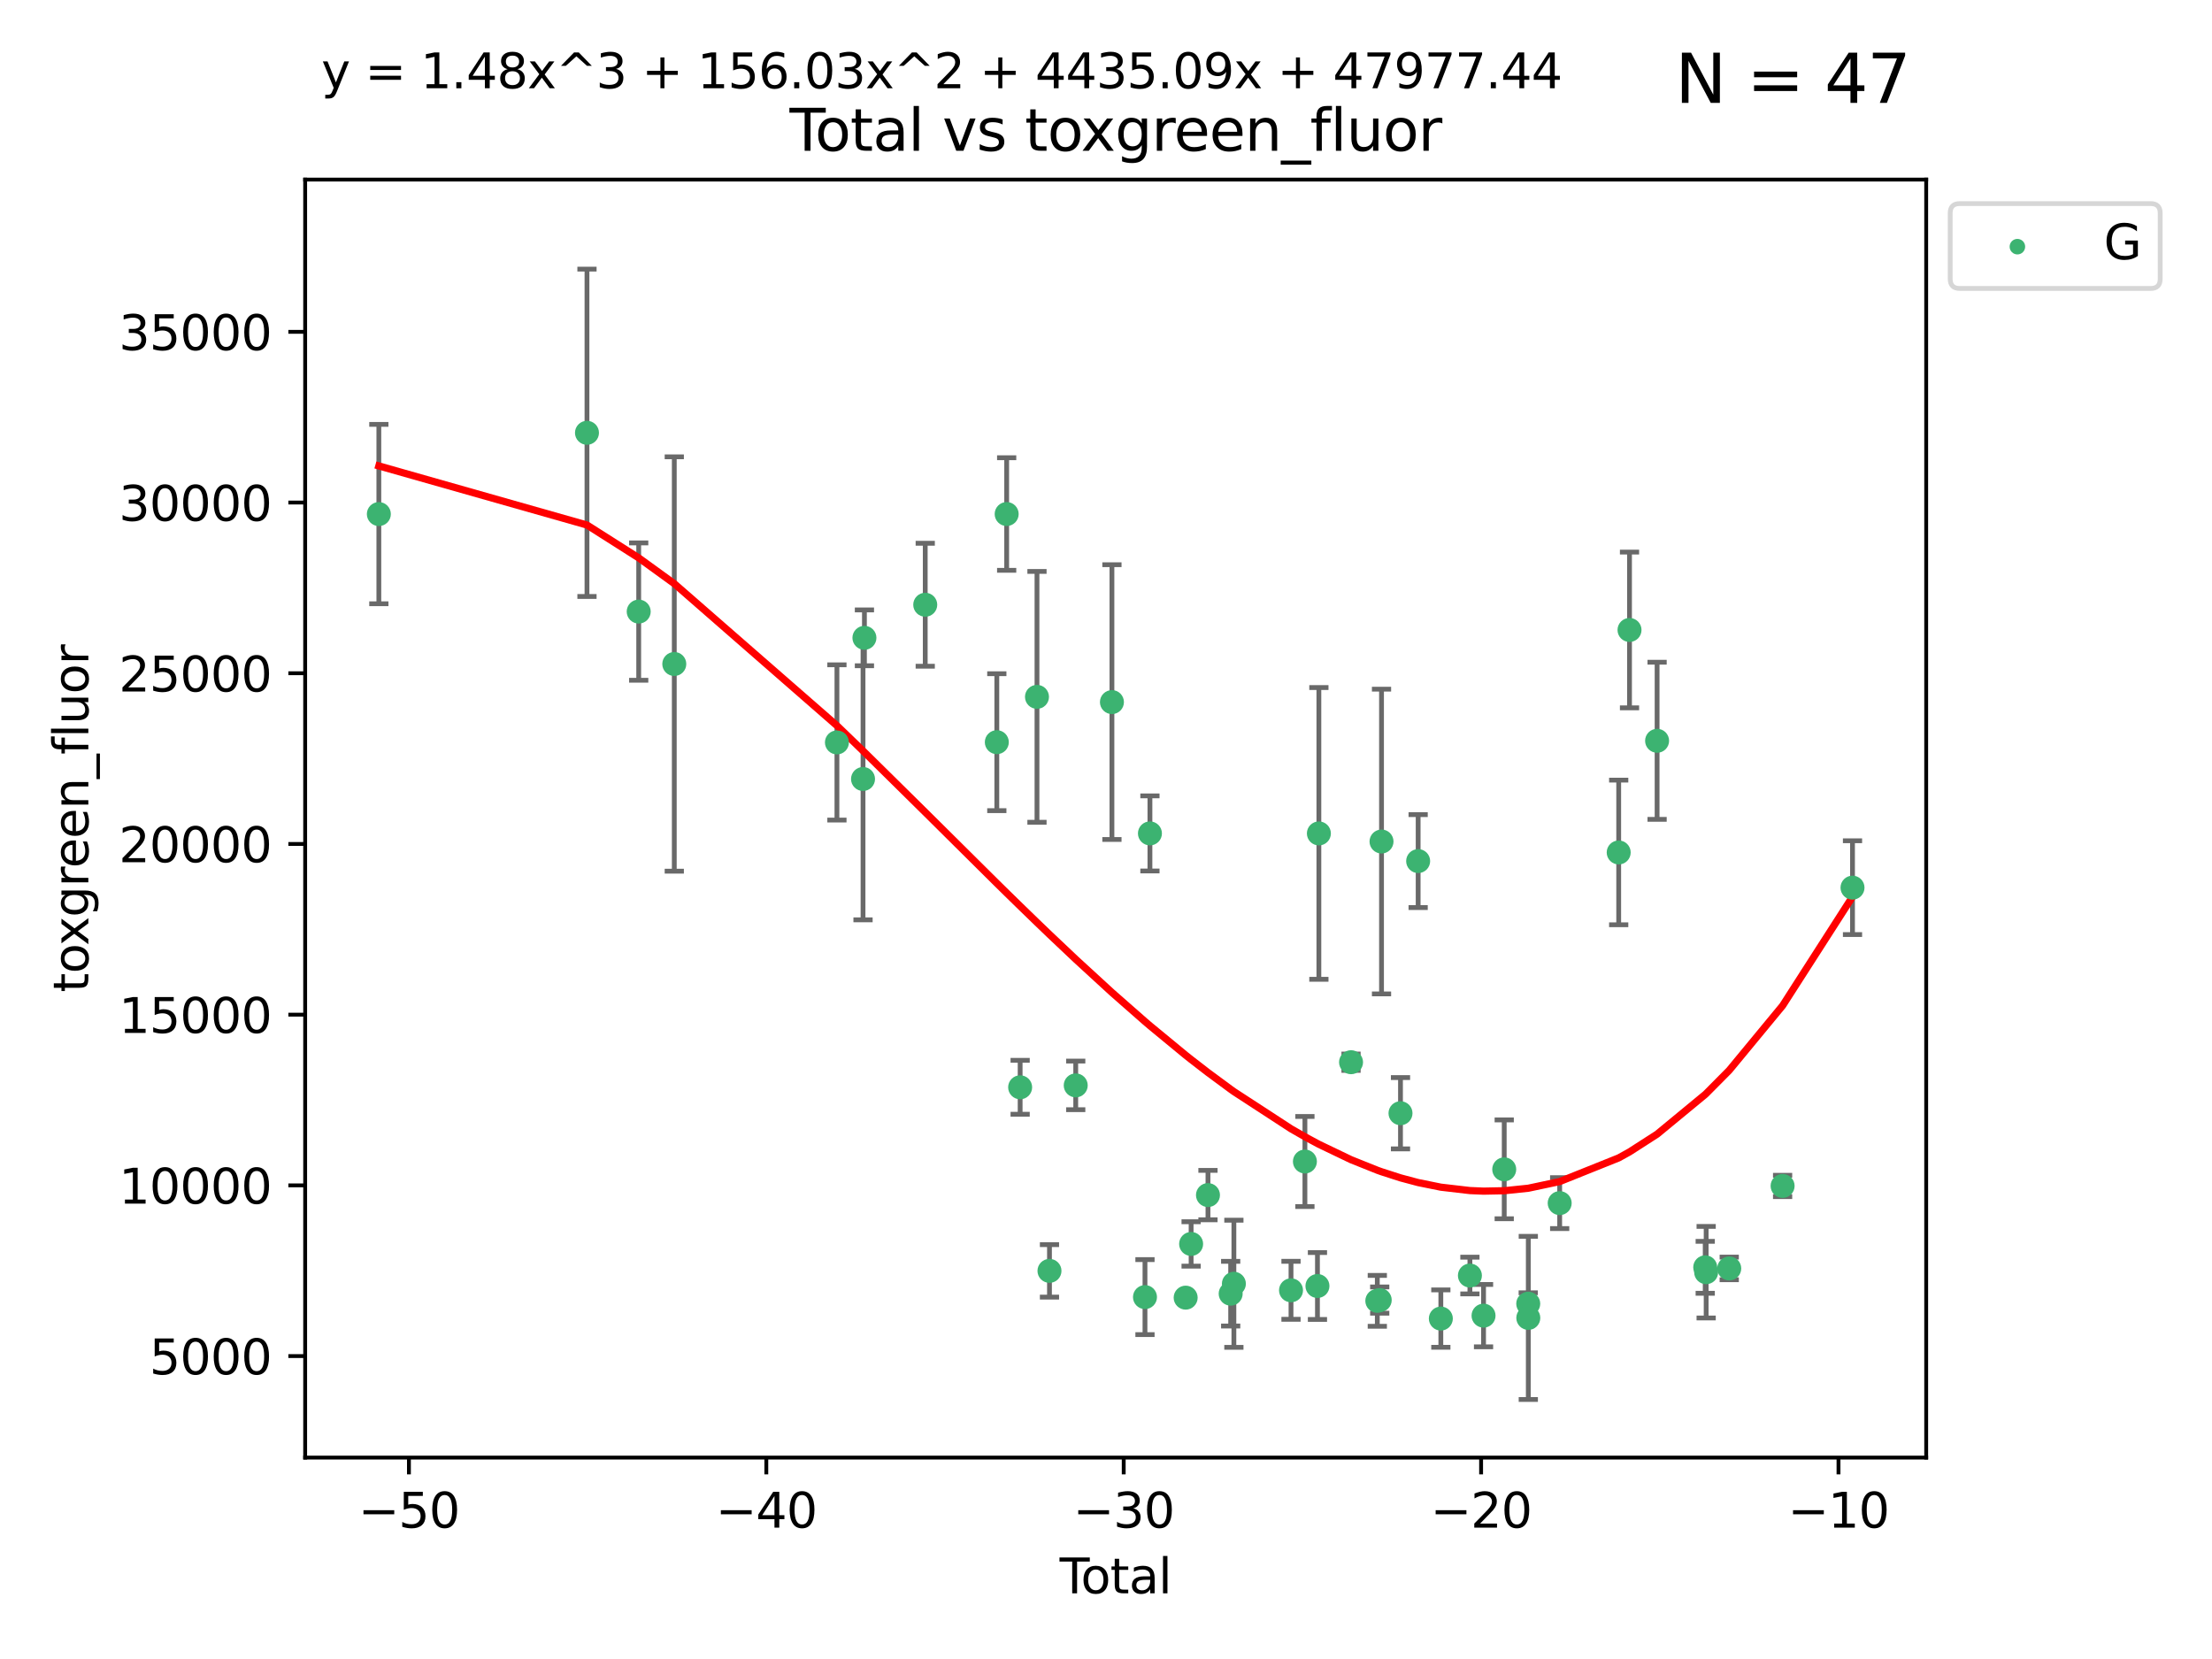 <?xml version="1.0" encoding="utf-8" standalone="no"?>
<!DOCTYPE svg PUBLIC "-//W3C//DTD SVG 1.1//EN"
  "http://www.w3.org/Graphics/SVG/1.1/DTD/svg11.dtd">
<svg xmlns:xlink="http://www.w3.org/1999/xlink" width="460.8pt" height="345.6pt" viewBox="0 0 460.8 345.6" xmlns="http://www.w3.org/2000/svg" version="1.1">
 <defs>
  <style type="text/css">*{stroke-linejoin: round; stroke-linecap: butt}</style>
 </defs>
 <g id="figure_1">
  <g id="patch_1">
   <path d="M 0 345.6 
L 460.8 345.6 
L 460.8 0 
L 0 0 
z
" style="fill: #ffffff"/>
  </g>
  <g id="axes_1">
   <g id="patch_2">
    <path d="M 63.571 303.64 
L 401.26 303.64 
L 401.26 37.411 
L 63.571 37.411 
z
" style="fill: #ffffff"/>
   </g>
   <g id="PathCollection_1">
    <defs>
     <path id="mfbf12027a9" d="M 0 1.118 
C 0.297 1.118 0.581 1 0.791 0.791 
C 1 0.581 1.118 0.297 1.118 0 
C 1.118 -0.297 1 -0.581 0.791 -0.791 
C 0.581 -1 0.297 -1.118 0 -1.118 
C -0.297 -1.118 -0.581 -1 -0.791 -0.791 
C -1 -0.581 -1.118 -0.297 -1.118 0 
C -1.118 0.297 -1 0.581 -0.791 0.791 
C -0.581 1 -0.297 1.118 0 1.118 
z
" style="stroke: #3cb371"/>
    </defs>
    <g clip-path="url(#p6085c390ed)">
     <use xlink:href="#mfbf12027a9" x="78.921" y="107.09" style="fill: #3cb371; stroke: #3cb371"/>
     <use xlink:href="#mfbf12027a9" x="122.278" y="90.16" style="fill: #3cb371; stroke: #3cb371"/>
     <use xlink:href="#mfbf12027a9" x="133.054" y="127.403" style="fill: #3cb371; stroke: #3cb371"/>
     <use xlink:href="#mfbf12027a9" x="140.466" y="138.322" style="fill: #3cb371; stroke: #3cb371"/>
     <use xlink:href="#mfbf12027a9" x="174.347" y="154.661" style="fill: #3cb371; stroke: #3cb371"/>
     <use xlink:href="#mfbf12027a9" x="179.784" y="162.278" style="fill: #3cb371; stroke: #3cb371"/>
     <use xlink:href="#mfbf12027a9" x="180.076" y="132.87" style="fill: #3cb371; stroke: #3cb371"/>
     <use xlink:href="#mfbf12027a9" x="192.744" y="125.979" style="fill: #3cb371; stroke: #3cb371"/>
     <use xlink:href="#mfbf12027a9" x="207.655" y="154.609" style="fill: #3cb371; stroke: #3cb371"/>
     <use xlink:href="#mfbf12027a9" x="209.708" y="107.082" style="fill: #3cb371; stroke: #3cb371"/>
     <use xlink:href="#mfbf12027a9" x="212.514" y="226.503" style="fill: #3cb371; stroke: #3cb371"/>
     <use xlink:href="#mfbf12027a9" x="216.022" y="145.169" style="fill: #3cb371; stroke: #3cb371"/>
     <use xlink:href="#mfbf12027a9" x="218.625" y="264.746" style="fill: #3cb371; stroke: #3cb371"/>
     <use xlink:href="#mfbf12027a9" x="224.094" y="226.106" style="fill: #3cb371; stroke: #3cb371"/>
     <use xlink:href="#mfbf12027a9" x="231.636" y="146.259" style="fill: #3cb371; stroke: #3cb371"/>
     <use xlink:href="#mfbf12027a9" x="238.521" y="270.208" style="fill: #3cb371; stroke: #3cb371"/>
     <use xlink:href="#mfbf12027a9" x="239.552" y="173.614" style="fill: #3cb371; stroke: #3cb371"/>
     <use xlink:href="#mfbf12027a9" x="246.995" y="270.323" style="fill: #3cb371; stroke: #3cb371"/>
     <use xlink:href="#mfbf12027a9" x="248.132" y="259.136" style="fill: #3cb371; stroke: #3cb371"/>
     <use xlink:href="#mfbf12027a9" x="251.643" y="248.956" style="fill: #3cb371; stroke: #3cb371"/>
     <use xlink:href="#mfbf12027a9" x="256.372" y="269.497" style="fill: #3cb371; stroke: #3cb371"/>
     <use xlink:href="#mfbf12027a9" x="257.041" y="267.432" style="fill: #3cb371; stroke: #3cb371"/>
     <use xlink:href="#mfbf12027a9" x="268.941" y="268.794" style="fill: #3cb371; stroke: #3cb371"/>
     <use xlink:href="#mfbf12027a9" x="271.837" y="241.964" style="fill: #3cb371; stroke: #3cb371"/>
     <use xlink:href="#mfbf12027a9" x="274.449" y="267.896" style="fill: #3cb371; stroke: #3cb371"/>
     <use xlink:href="#mfbf12027a9" x="274.747" y="173.618" style="fill: #3cb371; stroke: #3cb371"/>
     <use xlink:href="#mfbf12027a9" x="281.447" y="221.278" style="fill: #3cb371; stroke: #3cb371"/>
     <use xlink:href="#mfbf12027a9" x="286.92" y="270.989" style="fill: #3cb371; stroke: #3cb371"/>
     <use xlink:href="#mfbf12027a9" x="287.421" y="270.827" style="fill: #3cb371; stroke: #3cb371"/>
     <use xlink:href="#mfbf12027a9" x="287.795" y="175.303" style="fill: #3cb371; stroke: #3cb371"/>
     <use xlink:href="#mfbf12027a9" x="291.75" y="231.905" style="fill: #3cb371; stroke: #3cb371"/>
     <use xlink:href="#mfbf12027a9" x="295.426" y="179.381" style="fill: #3cb371; stroke: #3cb371"/>
     <use xlink:href="#mfbf12027a9" x="300.153" y="274.682" style="fill: #3cb371; stroke: #3cb371"/>
     <use xlink:href="#mfbf12027a9" x="306.209" y="265.719" style="fill: #3cb371; stroke: #3cb371"/>
     <use xlink:href="#mfbf12027a9" x="309.049" y="274.073" style="fill: #3cb371; stroke: #3cb371"/>
     <use xlink:href="#mfbf12027a9" x="313.358" y="243.595" style="fill: #3cb371; stroke: #3cb371"/>
     <use xlink:href="#mfbf12027a9" x="318.359" y="271.583" style="fill: #3cb371; stroke: #3cb371"/>
     <use xlink:href="#mfbf12027a9" x="318.374" y="274.544" style="fill: #3cb371; stroke: #3cb371"/>
     <use xlink:href="#mfbf12027a9" x="324.91" y="250.632" style="fill: #3cb371; stroke: #3cb371"/>
     <use xlink:href="#mfbf12027a9" x="337.204" y="177.583" style="fill: #3cb371; stroke: #3cb371"/>
     <use xlink:href="#mfbf12027a9" x="339.458" y="131.234" style="fill: #3cb371; stroke: #3cb371"/>
     <use xlink:href="#mfbf12027a9" x="345.204" y="154.32" style="fill: #3cb371; stroke: #3cb371"/>
     <use xlink:href="#mfbf12027a9" x="355.23" y="264.003" style="fill: #3cb371; stroke: #3cb371"/>
     <use xlink:href="#mfbf12027a9" x="355.424" y="265.024" style="fill: #3cb371; stroke: #3cb371"/>
     <use xlink:href="#mfbf12027a9" x="360.232" y="264.238" style="fill: #3cb371; stroke: #3cb371"/>
     <use xlink:href="#mfbf12027a9" x="371.349" y="247.053" style="fill: #3cb371; stroke: #3cb371"/>
     <use xlink:href="#mfbf12027a9" x="385.911" y="184.914" style="fill: #3cb371; stroke: #3cb371"/>
    </g>
   </g>
   <g id="matplotlib.axis_1">
    <g id="xtick_1">
     <g id="line2d_1">
      <defs>
       <path id="m41d827dcc5" d="M 0 0 
L 0 3.5 
" style="stroke: #000000; stroke-width: 0.8"/>
      </defs>
      <g>
       <use xlink:href="#m41d827dcc5" x="85.187" y="303.64" style="stroke: #000000; stroke-width: 0.8"/>
      </g>
     </g>
     <g id="text_1">
      <!-- −50 -->
      <g transform="translate(74.634 318.238)scale(0.1 -0.1)">
       <defs>
        <path id="DejaVuSans-2212" d="M 678 2272 
L 4684 2272 
L 4684 1741 
L 678 1741 
L 678 2272 
z
" transform="scale(0.016)"/>
        <path id="DejaVuSans-35" d="M 691 4666 
L 3169 4666 
L 3169 4134 
L 1269 4134 
L 1269 2991 
Q 1406 3038 1543 3061 
Q 1681 3084 1819 3084 
Q 2600 3084 3056 2656 
Q 3513 2228 3513 1497 
Q 3513 744 3044 326 
Q 2575 -91 1722 -91 
Q 1428 -91 1123 -41 
Q 819 9 494 109 
L 494 744 
Q 775 591 1075 516 
Q 1375 441 1709 441 
Q 2250 441 2565 725 
Q 2881 1009 2881 1497 
Q 2881 1984 2565 2268 
Q 2250 2553 1709 2553 
Q 1456 2553 1204 2497 
Q 953 2441 691 2322 
L 691 4666 
z
" transform="scale(0.016)"/>
        <path id="DejaVuSans-30" d="M 2034 4250 
Q 1547 4250 1301 3770 
Q 1056 3291 1056 2328 
Q 1056 1369 1301 889 
Q 1547 409 2034 409 
Q 2525 409 2770 889 
Q 3016 1369 3016 2328 
Q 3016 3291 2770 3770 
Q 2525 4250 2034 4250 
z
M 2034 4750 
Q 2819 4750 3233 4129 
Q 3647 3509 3647 2328 
Q 3647 1150 3233 529 
Q 2819 -91 2034 -91 
Q 1250 -91 836 529 
Q 422 1150 422 2328 
Q 422 3509 836 4129 
Q 1250 4750 2034 4750 
z
" transform="scale(0.016)"/>
       </defs>
       <use xlink:href="#DejaVuSans-2212"/>
       <use xlink:href="#DejaVuSans-35" x="83.789"/>
       <use xlink:href="#DejaVuSans-30" x="147.412"/>
      </g>
     </g>
    </g>
    <g id="xtick_2">
     <g id="line2d_2">
      <g>
       <use xlink:href="#m41d827dcc5" x="159.638" y="303.64" style="stroke: #000000; stroke-width: 0.8"/>
      </g>
     </g>
     <g id="text_2">
      <!-- −40 -->
      <g transform="translate(149.086 318.238)scale(0.1 -0.1)">
       <defs>
        <path id="DejaVuSans-34" d="M 2419 4116 
L 825 1625 
L 2419 1625 
L 2419 4116 
z
M 2253 4666 
L 3047 4666 
L 3047 1625 
L 3713 1625 
L 3713 1100 
L 3047 1100 
L 3047 0 
L 2419 0 
L 2419 1100 
L 313 1100 
L 313 1709 
L 2253 4666 
z
" transform="scale(0.016)"/>
       </defs>
       <use xlink:href="#DejaVuSans-2212"/>
       <use xlink:href="#DejaVuSans-34" x="83.789"/>
       <use xlink:href="#DejaVuSans-30" x="147.412"/>
      </g>
     </g>
    </g>
    <g id="xtick_3">
     <g id="line2d_3">
      <g>
       <use xlink:href="#m41d827dcc5" x="234.089" y="303.64" style="stroke: #000000; stroke-width: 0.8"/>
      </g>
     </g>
     <g id="text_3">
      <!-- −30 -->
      <g transform="translate(223.537 318.238)scale(0.1 -0.1)">
       <defs>
        <path id="DejaVuSans-33" d="M 2597 2516 
Q 3050 2419 3304 2112 
Q 3559 1806 3559 1356 
Q 3559 666 3084 287 
Q 2609 -91 1734 -91 
Q 1441 -91 1130 -33 
Q 819 25 488 141 
L 488 750 
Q 750 597 1062 519 
Q 1375 441 1716 441 
Q 2309 441 2620 675 
Q 2931 909 2931 1356 
Q 2931 1769 2642 2001 
Q 2353 2234 1838 2234 
L 1294 2234 
L 1294 2753 
L 1863 2753 
Q 2328 2753 2575 2939 
Q 2822 3125 2822 3475 
Q 2822 3834 2567 4026 
Q 2313 4219 1838 4219 
Q 1578 4219 1281 4162 
Q 984 4106 628 3988 
L 628 4550 
Q 988 4650 1302 4700 
Q 1616 4750 1894 4750 
Q 2613 4750 3031 4423 
Q 3450 4097 3450 3541 
Q 3450 3153 3228 2886 
Q 3006 2619 2597 2516 
z
" transform="scale(0.016)"/>
       </defs>
       <use xlink:href="#DejaVuSans-2212"/>
       <use xlink:href="#DejaVuSans-33" x="83.789"/>
       <use xlink:href="#DejaVuSans-30" x="147.412"/>
      </g>
     </g>
    </g>
    <g id="xtick_4">
     <g id="line2d_4">
      <g>
       <use xlink:href="#m41d827dcc5" x="308.541" y="303.64" style="stroke: #000000; stroke-width: 0.8"/>
      </g>
     </g>
     <g id="text_4">
      <!-- −20 -->
      <g transform="translate(297.988 318.238)scale(0.1 -0.1)">
       <defs>
        <path id="DejaVuSans-32" d="M 1228 531 
L 3431 531 
L 3431 0 
L 469 0 
L 469 531 
Q 828 903 1448 1529 
Q 2069 2156 2228 2338 
Q 2531 2678 2651 2914 
Q 2772 3150 2772 3378 
Q 2772 3750 2511 3984 
Q 2250 4219 1831 4219 
Q 1534 4219 1204 4116 
Q 875 4013 500 3803 
L 500 4441 
Q 881 4594 1212 4672 
Q 1544 4750 1819 4750 
Q 2544 4750 2975 4387 
Q 3406 4025 3406 3419 
Q 3406 3131 3298 2873 
Q 3191 2616 2906 2266 
Q 2828 2175 2409 1742 
Q 1991 1309 1228 531 
z
" transform="scale(0.016)"/>
       </defs>
       <use xlink:href="#DejaVuSans-2212"/>
       <use xlink:href="#DejaVuSans-32" x="83.789"/>
       <use xlink:href="#DejaVuSans-30" x="147.412"/>
      </g>
     </g>
    </g>
    <g id="xtick_5">
     <g id="line2d_5">
      <g>
       <use xlink:href="#m41d827dcc5" x="382.992" y="303.64" style="stroke: #000000; stroke-width: 0.8"/>
      </g>
     </g>
     <g id="text_5">
      <!-- −10 -->
      <g transform="translate(372.44 318.238)scale(0.1 -0.1)">
       <defs>
        <path id="DejaVuSans-31" d="M 794 531 
L 1825 531 
L 1825 4091 
L 703 3866 
L 703 4441 
L 1819 4666 
L 2450 4666 
L 2450 531 
L 3481 531 
L 3481 0 
L 794 0 
L 794 531 
z
" transform="scale(0.016)"/>
       </defs>
       <use xlink:href="#DejaVuSans-2212"/>
       <use xlink:href="#DejaVuSans-31" x="83.789"/>
       <use xlink:href="#DejaVuSans-30" x="147.412"/>
      </g>
     </g>
    </g>
    <g id="text_6">
     <!-- Total -->
     <g transform="translate(220.739 331.917)scale(0.1 -0.1)">
      <defs>
       <path id="DejaVuSans-54" d="M -19 4666 
L 3928 4666 
L 3928 4134 
L 2272 4134 
L 2272 0 
L 1638 0 
L 1638 4134 
L -19 4134 
L -19 4666 
z
" transform="scale(0.016)"/>
       <path id="DejaVuSans-6f" d="M 1959 3097 
Q 1497 3097 1228 2736 
Q 959 2375 959 1747 
Q 959 1119 1226 758 
Q 1494 397 1959 397 
Q 2419 397 2687 759 
Q 2956 1122 2956 1747 
Q 2956 2369 2687 2733 
Q 2419 3097 1959 3097 
z
M 1959 3584 
Q 2709 3584 3137 3096 
Q 3566 2609 3566 1747 
Q 3566 888 3137 398 
Q 2709 -91 1959 -91 
Q 1206 -91 779 398 
Q 353 888 353 1747 
Q 353 2609 779 3096 
Q 1206 3584 1959 3584 
z
" transform="scale(0.016)"/>
       <path id="DejaVuSans-74" d="M 1172 4494 
L 1172 3500 
L 2356 3500 
L 2356 3053 
L 1172 3053 
L 1172 1153 
Q 1172 725 1289 603 
Q 1406 481 1766 481 
L 2356 481 
L 2356 0 
L 1766 0 
Q 1100 0 847 248 
Q 594 497 594 1153 
L 594 3053 
L 172 3053 
L 172 3500 
L 594 3500 
L 594 4494 
L 1172 4494 
z
" transform="scale(0.016)"/>
       <path id="DejaVuSans-61" d="M 2194 1759 
Q 1497 1759 1228 1600 
Q 959 1441 959 1056 
Q 959 750 1161 570 
Q 1363 391 1709 391 
Q 2188 391 2477 730 
Q 2766 1069 2766 1631 
L 2766 1759 
L 2194 1759 
z
M 3341 1997 
L 3341 0 
L 2766 0 
L 2766 531 
Q 2569 213 2275 61 
Q 1981 -91 1556 -91 
Q 1019 -91 701 211 
Q 384 513 384 1019 
Q 384 1609 779 1909 
Q 1175 2209 1959 2209 
L 2766 2209 
L 2766 2266 
Q 2766 2663 2505 2880 
Q 2244 3097 1772 3097 
Q 1472 3097 1187 3025 
Q 903 2953 641 2809 
L 641 3341 
Q 956 3463 1253 3523 
Q 1550 3584 1831 3584 
Q 2591 3584 2966 3190 
Q 3341 2797 3341 1997 
z
" transform="scale(0.016)"/>
       <path id="DejaVuSans-6c" d="M 603 4863 
L 1178 4863 
L 1178 0 
L 603 0 
L 603 4863 
z
" transform="scale(0.016)"/>
      </defs>
      <use xlink:href="#DejaVuSans-54"/>
      <use xlink:href="#DejaVuSans-6f" x="44.084"/>
      <use xlink:href="#DejaVuSans-74" x="105.266"/>
      <use xlink:href="#DejaVuSans-61" x="144.475"/>
      <use xlink:href="#DejaVuSans-6c" x="205.754"/>
     </g>
    </g>
   </g>
   <g id="matplotlib.axis_2">
    <g id="ytick_1">
     <g id="line2d_6">
      <defs>
       <path id="mb5dd526f3c" d="M 0 0 
L -3.5 0 
" style="stroke: #000000; stroke-width: 0.8"/>
      </defs>
      <g>
       <use xlink:href="#mb5dd526f3c" x="63.571" y="282.496" style="stroke: #000000; stroke-width: 0.8"/>
      </g>
     </g>
     <g id="text_7">
      <!-- 5000 -->
      <g transform="translate(31.121 286.295)scale(0.1 -0.1)">
       <use xlink:href="#DejaVuSans-35"/>
       <use xlink:href="#DejaVuSans-30" x="63.623"/>
       <use xlink:href="#DejaVuSans-30" x="127.246"/>
       <use xlink:href="#DejaVuSans-30" x="190.869"/>
      </g>
     </g>
    </g>
    <g id="ytick_2">
     <g id="line2d_7">
      <g>
       <use xlink:href="#mb5dd526f3c" x="63.571" y="246.934" style="stroke: #000000; stroke-width: 0.8"/>
      </g>
     </g>
     <g id="text_8">
      <!-- 10000 -->
      <g transform="translate(24.759 250.734)scale(0.1 -0.1)">
       <use xlink:href="#DejaVuSans-31"/>
       <use xlink:href="#DejaVuSans-30" x="63.623"/>
       <use xlink:href="#DejaVuSans-30" x="127.246"/>
       <use xlink:href="#DejaVuSans-30" x="190.869"/>
       <use xlink:href="#DejaVuSans-30" x="254.492"/>
      </g>
     </g>
    </g>
    <g id="ytick_3">
     <g id="line2d_8">
      <g>
       <use xlink:href="#mb5dd526f3c" x="63.571" y="211.373" style="stroke: #000000; stroke-width: 0.8"/>
      </g>
     </g>
     <g id="text_9">
      <!-- 15000 -->
      <g transform="translate(24.759 215.172)scale(0.1 -0.1)">
       <use xlink:href="#DejaVuSans-31"/>
       <use xlink:href="#DejaVuSans-35" x="63.623"/>
       <use xlink:href="#DejaVuSans-30" x="127.246"/>
       <use xlink:href="#DejaVuSans-30" x="190.869"/>
       <use xlink:href="#DejaVuSans-30" x="254.492"/>
      </g>
     </g>
    </g>
    <g id="ytick_4">
     <g id="line2d_9">
      <g>
       <use xlink:href="#mb5dd526f3c" x="63.571" y="175.812" style="stroke: #000000; stroke-width: 0.8"/>
      </g>
     </g>
     <g id="text_10">
      <!-- 20000 -->
      <g transform="translate(24.759 179.611)scale(0.1 -0.1)">
       <use xlink:href="#DejaVuSans-32"/>
       <use xlink:href="#DejaVuSans-30" x="63.623"/>
       <use xlink:href="#DejaVuSans-30" x="127.246"/>
       <use xlink:href="#DejaVuSans-30" x="190.869"/>
       <use xlink:href="#DejaVuSans-30" x="254.492"/>
      </g>
     </g>
    </g>
    <g id="ytick_5">
     <g id="line2d_10">
      <g>
       <use xlink:href="#mb5dd526f3c" x="63.571" y="140.251" style="stroke: #000000; stroke-width: 0.8"/>
      </g>
     </g>
     <g id="text_11">
      <!-- 25000 -->
      <g transform="translate(24.759 144.05)scale(0.1 -0.1)">
       <use xlink:href="#DejaVuSans-32"/>
       <use xlink:href="#DejaVuSans-35" x="63.623"/>
       <use xlink:href="#DejaVuSans-30" x="127.246"/>
       <use xlink:href="#DejaVuSans-30" x="190.869"/>
       <use xlink:href="#DejaVuSans-30" x="254.492"/>
      </g>
     </g>
    </g>
    <g id="ytick_6">
     <g id="line2d_11">
      <g>
       <use xlink:href="#mb5dd526f3c" x="63.571" y="104.69" style="stroke: #000000; stroke-width: 0.8"/>
      </g>
     </g>
     <g id="text_12">
      <!-- 30000 -->
      <g transform="translate(24.759 108.489)scale(0.1 -0.1)">
       <use xlink:href="#DejaVuSans-33"/>
       <use xlink:href="#DejaVuSans-30" x="63.623"/>
       <use xlink:href="#DejaVuSans-30" x="127.246"/>
       <use xlink:href="#DejaVuSans-30" x="190.869"/>
       <use xlink:href="#DejaVuSans-30" x="254.492"/>
      </g>
     </g>
    </g>
    <g id="ytick_7">
     <g id="line2d_12">
      <g>
       <use xlink:href="#mb5dd526f3c" x="63.571" y="69.128" style="stroke: #000000; stroke-width: 0.8"/>
      </g>
     </g>
     <g id="text_13">
      <!-- 35000 -->
      <g transform="translate(24.759 72.928)scale(0.1 -0.1)">
       <use xlink:href="#DejaVuSans-33"/>
       <use xlink:href="#DejaVuSans-35" x="63.623"/>
       <use xlink:href="#DejaVuSans-30" x="127.246"/>
       <use xlink:href="#DejaVuSans-30" x="190.869"/>
       <use xlink:href="#DejaVuSans-30" x="254.492"/>
      </g>
     </g>
    </g>
    <g id="text_14">
     <!-- toxgreen_fluor -->
     <g transform="translate(18.401 206.72)rotate(-90)scale(0.1 -0.1)">
      <defs>
       <path id="DejaVuSans-78" d="M 3513 3500 
L 2247 1797 
L 3578 0 
L 2900 0 
L 1881 1375 
L 863 0 
L 184 0 
L 1544 1831 
L 300 3500 
L 978 3500 
L 1906 2253 
L 2834 3500 
L 3513 3500 
z
" transform="scale(0.016)"/>
       <path id="DejaVuSans-67" d="M 2906 1791 
Q 2906 2416 2648 2759 
Q 2391 3103 1925 3103 
Q 1463 3103 1205 2759 
Q 947 2416 947 1791 
Q 947 1169 1205 825 
Q 1463 481 1925 481 
Q 2391 481 2648 825 
Q 2906 1169 2906 1791 
z
M 3481 434 
Q 3481 -459 3084 -895 
Q 2688 -1331 1869 -1331 
Q 1566 -1331 1297 -1286 
Q 1028 -1241 775 -1147 
L 775 -588 
Q 1028 -725 1275 -790 
Q 1522 -856 1778 -856 
Q 2344 -856 2625 -561 
Q 2906 -266 2906 331 
L 2906 616 
Q 2728 306 2450 153 
Q 2172 0 1784 0 
Q 1141 0 747 490 
Q 353 981 353 1791 
Q 353 2603 747 3093 
Q 1141 3584 1784 3584 
Q 2172 3584 2450 3431 
Q 2728 3278 2906 2969 
L 2906 3500 
L 3481 3500 
L 3481 434 
z
" transform="scale(0.016)"/>
       <path id="DejaVuSans-72" d="M 2631 2963 
Q 2534 3019 2420 3045 
Q 2306 3072 2169 3072 
Q 1681 3072 1420 2755 
Q 1159 2438 1159 1844 
L 1159 0 
L 581 0 
L 581 3500 
L 1159 3500 
L 1159 2956 
Q 1341 3275 1631 3429 
Q 1922 3584 2338 3584 
Q 2397 3584 2469 3576 
Q 2541 3569 2628 3553 
L 2631 2963 
z
" transform="scale(0.016)"/>
       <path id="DejaVuSans-65" d="M 3597 1894 
L 3597 1613 
L 953 1613 
Q 991 1019 1311 708 
Q 1631 397 2203 397 
Q 2534 397 2845 478 
Q 3156 559 3463 722 
L 3463 178 
Q 3153 47 2828 -22 
Q 2503 -91 2169 -91 
Q 1331 -91 842 396 
Q 353 884 353 1716 
Q 353 2575 817 3079 
Q 1281 3584 2069 3584 
Q 2775 3584 3186 3129 
Q 3597 2675 3597 1894 
z
M 3022 2063 
Q 3016 2534 2758 2815 
Q 2500 3097 2075 3097 
Q 1594 3097 1305 2825 
Q 1016 2553 972 2059 
L 3022 2063 
z
" transform="scale(0.016)"/>
       <path id="DejaVuSans-6e" d="M 3513 2113 
L 3513 0 
L 2938 0 
L 2938 2094 
Q 2938 2591 2744 2837 
Q 2550 3084 2163 3084 
Q 1697 3084 1428 2787 
Q 1159 2491 1159 1978 
L 1159 0 
L 581 0 
L 581 3500 
L 1159 3500 
L 1159 2956 
Q 1366 3272 1645 3428 
Q 1925 3584 2291 3584 
Q 2894 3584 3203 3211 
Q 3513 2838 3513 2113 
z
" transform="scale(0.016)"/>
       <path id="DejaVuSans-5f" d="M 3263 -1063 
L 3263 -1509 
L -63 -1509 
L -63 -1063 
L 3263 -1063 
z
" transform="scale(0.016)"/>
       <path id="DejaVuSans-66" d="M 2375 4863 
L 2375 4384 
L 1825 4384 
Q 1516 4384 1395 4259 
Q 1275 4134 1275 3809 
L 1275 3500 
L 2222 3500 
L 2222 3053 
L 1275 3053 
L 1275 0 
L 697 0 
L 697 3053 
L 147 3053 
L 147 3500 
L 697 3500 
L 697 3744 
Q 697 4328 969 4595 
Q 1241 4863 1831 4863 
L 2375 4863 
z
" transform="scale(0.016)"/>
       <path id="DejaVuSans-75" d="M 544 1381 
L 544 3500 
L 1119 3500 
L 1119 1403 
Q 1119 906 1312 657 
Q 1506 409 1894 409 
Q 2359 409 2629 706 
Q 2900 1003 2900 1516 
L 2900 3500 
L 3475 3500 
L 3475 0 
L 2900 0 
L 2900 538 
Q 2691 219 2414 64 
Q 2138 -91 1772 -91 
Q 1169 -91 856 284 
Q 544 659 544 1381 
z
M 1991 3584 
L 1991 3584 
z
" transform="scale(0.016)"/>
      </defs>
      <use xlink:href="#DejaVuSans-74"/>
      <use xlink:href="#DejaVuSans-6f" x="39.209"/>
      <use xlink:href="#DejaVuSans-78" x="97.266"/>
      <use xlink:href="#DejaVuSans-67" x="156.445"/>
      <use xlink:href="#DejaVuSans-72" x="219.922"/>
      <use xlink:href="#DejaVuSans-65" x="258.785"/>
      <use xlink:href="#DejaVuSans-65" x="320.309"/>
      <use xlink:href="#DejaVuSans-6e" x="381.832"/>
      <use xlink:href="#DejaVuSans-5f" x="445.211"/>
      <use xlink:href="#DejaVuSans-66" x="495.211"/>
      <use xlink:href="#DejaVuSans-6c" x="530.416"/>
      <use xlink:href="#DejaVuSans-75" x="558.199"/>
      <use xlink:href="#DejaVuSans-6f" x="621.578"/>
      <use xlink:href="#DejaVuSans-72" x="682.76"/>
     </g>
    </g>
   </g>
   <g id="LineCollection_1">
    <path d="M 78.921 125.775 
L 78.921 88.405 
" clip-path="url(#p6085c390ed)" style="fill: none; stroke: #696969"/>
    <path d="M 122.278 124.257 
L 122.278 56.063 
" clip-path="url(#p6085c390ed)" style="fill: none; stroke: #696969"/>
    <path d="M 133.054 141.708 
L 133.054 113.097 
" clip-path="url(#p6085c390ed)" style="fill: none; stroke: #696969"/>
    <path d="M 140.466 181.481 
L 140.466 95.162 
" clip-path="url(#p6085c390ed)" style="fill: none; stroke: #696969"/>
    <path d="M 174.347 170.83 
L 174.347 138.493 
" clip-path="url(#p6085c390ed)" style="fill: none; stroke: #696969"/>
    <path d="M 179.784 191.618 
L 179.784 132.937 
" clip-path="url(#p6085c390ed)" style="fill: none; stroke: #696969"/>
    <path d="M 180.076 138.685 
L 180.076 127.056 
" clip-path="url(#p6085c390ed)" style="fill: none; stroke: #696969"/>
    <path d="M 192.744 138.788 
L 192.744 113.171 
" clip-path="url(#p6085c390ed)" style="fill: none; stroke: #696969"/>
    <path d="M 207.655 168.875 
L 207.655 140.344 
" clip-path="url(#p6085c390ed)" style="fill: none; stroke: #696969"/>
    <path d="M 209.708 118.81 
L 209.708 95.355 
" clip-path="url(#p6085c390ed)" style="fill: none; stroke: #696969"/>
    <path d="M 212.514 232.12 
L 212.514 220.886 
" clip-path="url(#p6085c390ed)" style="fill: none; stroke: #696969"/>
    <path d="M 216.022 171.297 
L 216.022 119.042 
" clip-path="url(#p6085c390ed)" style="fill: none; stroke: #696969"/>
    <path d="M 218.625 270.212 
L 218.625 259.281 
" clip-path="url(#p6085c390ed)" style="fill: none; stroke: #696969"/>
    <path d="M 224.094 231.172 
L 224.094 221.04 
" clip-path="url(#p6085c390ed)" style="fill: none; stroke: #696969"/>
    <path d="M 231.636 174.878 
L 231.636 117.641 
" clip-path="url(#p6085c390ed)" style="fill: none; stroke: #696969"/>
    <path d="M 238.521 278.019 
L 238.521 262.397 
" clip-path="url(#p6085c390ed)" style="fill: none; stroke: #696969"/>
    <path d="M 239.552 181.436 
L 239.552 165.792 
" clip-path="url(#p6085c390ed)" style="fill: none; stroke: #696969"/>
    <path d="M 246.995 271.208 
L 246.995 269.438 
" clip-path="url(#p6085c390ed)" style="fill: none; stroke: #696969"/>
    <path d="M 248.132 263.763 
L 248.132 254.509 
" clip-path="url(#p6085c390ed)" style="fill: none; stroke: #696969"/>
    <path d="M 251.643 254.103 
L 251.643 243.809 
" clip-path="url(#p6085c390ed)" style="fill: none; stroke: #696969"/>
    <path d="M 256.372 276.233 
L 256.372 262.76 
" clip-path="url(#p6085c390ed)" style="fill: none; stroke: #696969"/>
    <path d="M 257.041 280.674 
L 257.041 254.191 
" clip-path="url(#p6085c390ed)" style="fill: none; stroke: #696969"/>
    <path d="M 268.941 274.832 
L 268.941 262.755 
" clip-path="url(#p6085c390ed)" style="fill: none; stroke: #696969"/>
    <path d="M 271.837 251.348 
L 271.837 232.581 
" clip-path="url(#p6085c390ed)" style="fill: none; stroke: #696969"/>
    <path d="M 274.449 274.863 
L 274.449 260.928 
" clip-path="url(#p6085c390ed)" style="fill: none; stroke: #696969"/>
    <path d="M 274.747 204.007 
L 274.747 143.228 
" clip-path="url(#p6085c390ed)" style="fill: none; stroke: #696969"/>
    <path d="M 281.447 222.984 
L 281.447 219.571 
" clip-path="url(#p6085c390ed)" style="fill: none; stroke: #696969"/>
    <path d="M 286.92 276.286 
L 286.92 265.692 
" clip-path="url(#p6085c390ed)" style="fill: none; stroke: #696969"/>
    <path d="M 287.421 273.56 
L 287.421 268.094 
" clip-path="url(#p6085c390ed)" style="fill: none; stroke: #696969"/>
    <path d="M 287.795 207.043 
L 287.795 143.563 
" clip-path="url(#p6085c390ed)" style="fill: none; stroke: #696969"/>
    <path d="M 291.75 239.332 
L 291.75 224.477 
" clip-path="url(#p6085c390ed)" style="fill: none; stroke: #696969"/>
    <path d="M 295.426 189.064 
L 295.426 169.698 
" clip-path="url(#p6085c390ed)" style="fill: none; stroke: #696969"/>
    <path d="M 300.153 280.661 
L 300.153 268.704 
" clip-path="url(#p6085c390ed)" style="fill: none; stroke: #696969"/>
    <path d="M 306.209 269.546 
L 306.209 261.893 
" clip-path="url(#p6085c390ed)" style="fill: none; stroke: #696969"/>
    <path d="M 309.049 280.565 
L 309.049 267.58 
" clip-path="url(#p6085c390ed)" style="fill: none; stroke: #696969"/>
    <path d="M 313.358 253.891 
L 313.358 233.299 
" clip-path="url(#p6085c390ed)" style="fill: none; stroke: #696969"/>
    <path d="M 318.359 273.851 
L 318.359 269.314 
" clip-path="url(#p6085c390ed)" style="fill: none; stroke: #696969"/>
    <path d="M 318.374 291.539 
L 318.374 257.549 
" clip-path="url(#p6085c390ed)" style="fill: none; stroke: #696969"/>
    <path d="M 324.91 255.935 
L 324.91 245.329 
" clip-path="url(#p6085c390ed)" style="fill: none; stroke: #696969"/>
    <path d="M 337.204 192.648 
L 337.204 162.518 
" clip-path="url(#p6085c390ed)" style="fill: none; stroke: #696969"/>
    <path d="M 339.458 147.455 
L 339.458 115.013 
" clip-path="url(#p6085c390ed)" style="fill: none; stroke: #696969"/>
    <path d="M 345.204 170.69 
L 345.204 137.951 
" clip-path="url(#p6085c390ed)" style="fill: none; stroke: #696969"/>
    <path d="M 355.23 269.414 
L 355.23 258.592 
" clip-path="url(#p6085c390ed)" style="fill: none; stroke: #696969"/>
    <path d="M 355.424 274.558 
L 355.424 255.489 
" clip-path="url(#p6085c390ed)" style="fill: none; stroke: #696969"/>
    <path d="M 360.232 266.594 
L 360.232 261.882 
" clip-path="url(#p6085c390ed)" style="fill: none; stroke: #696969"/>
    <path d="M 371.349 249.274 
L 371.349 244.833 
" clip-path="url(#p6085c390ed)" style="fill: none; stroke: #696969"/>
    <path d="M 385.911 194.684 
L 385.911 175.144 
" clip-path="url(#p6085c390ed)" style="fill: none; stroke: #696969"/>
   </g>
   <g id="line2d_13">
    <defs>
     <path id="m6c18b7d25d" d="M 2 0 
L -2 -0 
" style="stroke: #696969"/>
    </defs>
    <g clip-path="url(#p6085c390ed)">
     <use xlink:href="#m6c18b7d25d" x="78.921" y="125.775" style="fill: #696969; stroke: #696969"/>
     <use xlink:href="#m6c18b7d25d" x="122.278" y="124.257" style="fill: #696969; stroke: #696969"/>
     <use xlink:href="#m6c18b7d25d" x="133.054" y="141.708" style="fill: #696969; stroke: #696969"/>
     <use xlink:href="#m6c18b7d25d" x="140.466" y="181.481" style="fill: #696969; stroke: #696969"/>
     <use xlink:href="#m6c18b7d25d" x="174.347" y="170.83" style="fill: #696969; stroke: #696969"/>
     <use xlink:href="#m6c18b7d25d" x="179.784" y="191.618" style="fill: #696969; stroke: #696969"/>
     <use xlink:href="#m6c18b7d25d" x="180.076" y="138.685" style="fill: #696969; stroke: #696969"/>
     <use xlink:href="#m6c18b7d25d" x="192.744" y="138.788" style="fill: #696969; stroke: #696969"/>
     <use xlink:href="#m6c18b7d25d" x="207.655" y="168.875" style="fill: #696969; stroke: #696969"/>
     <use xlink:href="#m6c18b7d25d" x="209.708" y="118.81" style="fill: #696969; stroke: #696969"/>
     <use xlink:href="#m6c18b7d25d" x="212.514" y="232.12" style="fill: #696969; stroke: #696969"/>
     <use xlink:href="#m6c18b7d25d" x="216.022" y="171.297" style="fill: #696969; stroke: #696969"/>
     <use xlink:href="#m6c18b7d25d" x="218.625" y="270.212" style="fill: #696969; stroke: #696969"/>
     <use xlink:href="#m6c18b7d25d" x="224.094" y="231.172" style="fill: #696969; stroke: #696969"/>
     <use xlink:href="#m6c18b7d25d" x="231.636" y="174.878" style="fill: #696969; stroke: #696969"/>
     <use xlink:href="#m6c18b7d25d" x="238.521" y="278.019" style="fill: #696969; stroke: #696969"/>
     <use xlink:href="#m6c18b7d25d" x="239.552" y="181.436" style="fill: #696969; stroke: #696969"/>
     <use xlink:href="#m6c18b7d25d" x="246.995" y="271.208" style="fill: #696969; stroke: #696969"/>
     <use xlink:href="#m6c18b7d25d" x="248.132" y="263.763" style="fill: #696969; stroke: #696969"/>
     <use xlink:href="#m6c18b7d25d" x="251.643" y="254.103" style="fill: #696969; stroke: #696969"/>
     <use xlink:href="#m6c18b7d25d" x="256.372" y="276.233" style="fill: #696969; stroke: #696969"/>
     <use xlink:href="#m6c18b7d25d" x="257.041" y="280.674" style="fill: #696969; stroke: #696969"/>
     <use xlink:href="#m6c18b7d25d" x="268.941" y="274.832" style="fill: #696969; stroke: #696969"/>
     <use xlink:href="#m6c18b7d25d" x="271.837" y="251.348" style="fill: #696969; stroke: #696969"/>
     <use xlink:href="#m6c18b7d25d" x="274.449" y="274.863" style="fill: #696969; stroke: #696969"/>
     <use xlink:href="#m6c18b7d25d" x="274.747" y="204.007" style="fill: #696969; stroke: #696969"/>
     <use xlink:href="#m6c18b7d25d" x="281.447" y="222.984" style="fill: #696969; stroke: #696969"/>
     <use xlink:href="#m6c18b7d25d" x="286.92" y="276.286" style="fill: #696969; stroke: #696969"/>
     <use xlink:href="#m6c18b7d25d" x="287.421" y="273.56" style="fill: #696969; stroke: #696969"/>
     <use xlink:href="#m6c18b7d25d" x="287.795" y="207.043" style="fill: #696969; stroke: #696969"/>
     <use xlink:href="#m6c18b7d25d" x="291.75" y="239.332" style="fill: #696969; stroke: #696969"/>
     <use xlink:href="#m6c18b7d25d" x="295.426" y="189.064" style="fill: #696969; stroke: #696969"/>
     <use xlink:href="#m6c18b7d25d" x="300.153" y="280.661" style="fill: #696969; stroke: #696969"/>
     <use xlink:href="#m6c18b7d25d" x="306.209" y="269.546" style="fill: #696969; stroke: #696969"/>
     <use xlink:href="#m6c18b7d25d" x="309.049" y="280.565" style="fill: #696969; stroke: #696969"/>
     <use xlink:href="#m6c18b7d25d" x="313.358" y="253.891" style="fill: #696969; stroke: #696969"/>
     <use xlink:href="#m6c18b7d25d" x="318.359" y="273.851" style="fill: #696969; stroke: #696969"/>
     <use xlink:href="#m6c18b7d25d" x="318.374" y="291.539" style="fill: #696969; stroke: #696969"/>
     <use xlink:href="#m6c18b7d25d" x="324.91" y="255.935" style="fill: #696969; stroke: #696969"/>
     <use xlink:href="#m6c18b7d25d" x="337.204" y="192.648" style="fill: #696969; stroke: #696969"/>
     <use xlink:href="#m6c18b7d25d" x="339.458" y="147.455" style="fill: #696969; stroke: #696969"/>
     <use xlink:href="#m6c18b7d25d" x="345.204" y="170.69" style="fill: #696969; stroke: #696969"/>
     <use xlink:href="#m6c18b7d25d" x="355.23" y="269.414" style="fill: #696969; stroke: #696969"/>
     <use xlink:href="#m6c18b7d25d" x="355.424" y="274.558" style="fill: #696969; stroke: #696969"/>
     <use xlink:href="#m6c18b7d25d" x="360.232" y="266.594" style="fill: #696969; stroke: #696969"/>
     <use xlink:href="#m6c18b7d25d" x="371.349" y="249.274" style="fill: #696969; stroke: #696969"/>
     <use xlink:href="#m6c18b7d25d" x="385.911" y="194.684" style="fill: #696969; stroke: #696969"/>
    </g>
   </g>
   <g id="line2d_14">
    <g clip-path="url(#p6085c390ed)">
     <use xlink:href="#m6c18b7d25d" x="78.921" y="88.405" style="fill: #696969; stroke: #696969"/>
     <use xlink:href="#m6c18b7d25d" x="122.278" y="56.063" style="fill: #696969; stroke: #696969"/>
     <use xlink:href="#m6c18b7d25d" x="133.054" y="113.097" style="fill: #696969; stroke: #696969"/>
     <use xlink:href="#m6c18b7d25d" x="140.466" y="95.162" style="fill: #696969; stroke: #696969"/>
     <use xlink:href="#m6c18b7d25d" x="174.347" y="138.493" style="fill: #696969; stroke: #696969"/>
     <use xlink:href="#m6c18b7d25d" x="179.784" y="132.937" style="fill: #696969; stroke: #696969"/>
     <use xlink:href="#m6c18b7d25d" x="180.076" y="127.056" style="fill: #696969; stroke: #696969"/>
     <use xlink:href="#m6c18b7d25d" x="192.744" y="113.171" style="fill: #696969; stroke: #696969"/>
     <use xlink:href="#m6c18b7d25d" x="207.655" y="140.344" style="fill: #696969; stroke: #696969"/>
     <use xlink:href="#m6c18b7d25d" x="209.708" y="95.355" style="fill: #696969; stroke: #696969"/>
     <use xlink:href="#m6c18b7d25d" x="212.514" y="220.886" style="fill: #696969; stroke: #696969"/>
     <use xlink:href="#m6c18b7d25d" x="216.022" y="119.042" style="fill: #696969; stroke: #696969"/>
     <use xlink:href="#m6c18b7d25d" x="218.625" y="259.281" style="fill: #696969; stroke: #696969"/>
     <use xlink:href="#m6c18b7d25d" x="224.094" y="221.04" style="fill: #696969; stroke: #696969"/>
     <use xlink:href="#m6c18b7d25d" x="231.636" y="117.641" style="fill: #696969; stroke: #696969"/>
     <use xlink:href="#m6c18b7d25d" x="238.521" y="262.397" style="fill: #696969; stroke: #696969"/>
     <use xlink:href="#m6c18b7d25d" x="239.552" y="165.792" style="fill: #696969; stroke: #696969"/>
     <use xlink:href="#m6c18b7d25d" x="246.995" y="269.438" style="fill: #696969; stroke: #696969"/>
     <use xlink:href="#m6c18b7d25d" x="248.132" y="254.509" style="fill: #696969; stroke: #696969"/>
     <use xlink:href="#m6c18b7d25d" x="251.643" y="243.809" style="fill: #696969; stroke: #696969"/>
     <use xlink:href="#m6c18b7d25d" x="256.372" y="262.76" style="fill: #696969; stroke: #696969"/>
     <use xlink:href="#m6c18b7d25d" x="257.041" y="254.191" style="fill: #696969; stroke: #696969"/>
     <use xlink:href="#m6c18b7d25d" x="268.941" y="262.755" style="fill: #696969; stroke: #696969"/>
     <use xlink:href="#m6c18b7d25d" x="271.837" y="232.581" style="fill: #696969; stroke: #696969"/>
     <use xlink:href="#m6c18b7d25d" x="274.449" y="260.928" style="fill: #696969; stroke: #696969"/>
     <use xlink:href="#m6c18b7d25d" x="274.747" y="143.228" style="fill: #696969; stroke: #696969"/>
     <use xlink:href="#m6c18b7d25d" x="281.447" y="219.571" style="fill: #696969; stroke: #696969"/>
     <use xlink:href="#m6c18b7d25d" x="286.92" y="265.692" style="fill: #696969; stroke: #696969"/>
     <use xlink:href="#m6c18b7d25d" x="287.421" y="268.094" style="fill: #696969; stroke: #696969"/>
     <use xlink:href="#m6c18b7d25d" x="287.795" y="143.563" style="fill: #696969; stroke: #696969"/>
     <use xlink:href="#m6c18b7d25d" x="291.75" y="224.477" style="fill: #696969; stroke: #696969"/>
     <use xlink:href="#m6c18b7d25d" x="295.426" y="169.698" style="fill: #696969; stroke: #696969"/>
     <use xlink:href="#m6c18b7d25d" x="300.153" y="268.704" style="fill: #696969; stroke: #696969"/>
     <use xlink:href="#m6c18b7d25d" x="306.209" y="261.893" style="fill: #696969; stroke: #696969"/>
     <use xlink:href="#m6c18b7d25d" x="309.049" y="267.58" style="fill: #696969; stroke: #696969"/>
     <use xlink:href="#m6c18b7d25d" x="313.358" y="233.299" style="fill: #696969; stroke: #696969"/>
     <use xlink:href="#m6c18b7d25d" x="318.359" y="269.314" style="fill: #696969; stroke: #696969"/>
     <use xlink:href="#m6c18b7d25d" x="318.374" y="257.549" style="fill: #696969; stroke: #696969"/>
     <use xlink:href="#m6c18b7d25d" x="324.91" y="245.329" style="fill: #696969; stroke: #696969"/>
     <use xlink:href="#m6c18b7d25d" x="337.204" y="162.518" style="fill: #696969; stroke: #696969"/>
     <use xlink:href="#m6c18b7d25d" x="339.458" y="115.013" style="fill: #696969; stroke: #696969"/>
     <use xlink:href="#m6c18b7d25d" x="345.204" y="137.951" style="fill: #696969; stroke: #696969"/>
     <use xlink:href="#m6c18b7d25d" x="355.23" y="258.592" style="fill: #696969; stroke: #696969"/>
     <use xlink:href="#m6c18b7d25d" x="355.424" y="255.489" style="fill: #696969; stroke: #696969"/>
     <use xlink:href="#m6c18b7d25d" x="360.232" y="261.882" style="fill: #696969; stroke: #696969"/>
     <use xlink:href="#m6c18b7d25d" x="371.349" y="244.833" style="fill: #696969; stroke: #696969"/>
     <use xlink:href="#m6c18b7d25d" x="385.911" y="175.144" style="fill: #696969; stroke: #696969"/>
    </g>
   </g>
   <g id="line2d_15">
    <path d="M 78.921 97.06 
L 122.278 109.372 
L 133.054 116.218 
L 140.466 121.589 
L 174.347 151.16 
L 179.784 156.417 
L 180.076 156.702 
L 192.744 169.201 
L 207.655 183.997 
L 209.708 186.014 
L 212.514 188.757 
L 216.022 192.159 
L 218.625 194.659 
L 224.094 199.832 
L 231.636 206.751 
L 238.521 212.798 
L 239.552 213.678 
L 246.995 219.813 
L 248.132 220.713 
L 251.643 223.429 
L 256.372 226.919 
L 257.041 227.397 
L 268.941 235.148 
L 271.837 236.806 
L 274.449 238.217 
L 274.747 238.373 
L 281.447 241.588 
L 286.92 243.78 
L 287.421 243.96 
L 287.795 244.093 
L 291.75 245.37 
L 295.426 246.351 
L 300.153 247.31 
L 306.209 248.016 
L 309.049 248.136 
L 313.358 248.05 
L 318.359 247.532 
L 318.374 247.53 
L 324.91 246.142 
L 337.204 241.212 
L 339.458 239.962 
L 345.204 236.267 
L 355.23 227.997 
L 355.424 227.813 
L 360.232 222.964 
L 371.349 209.498 
L 385.911 186.806 
" clip-path="url(#p6085c390ed)" style="fill: none; stroke: #ff0000; stroke-width: 1.5; stroke-linecap: square"/>
   </g>
   <g id="line2d_16">
    <defs>
     <path id="m6aa7eba5b4" d="M 0 2 
C 0.53 2 1.039 1.789 1.414 1.414 
C 1.789 1.039 2 0.53 2 0 
C 2 -0.53 1.789 -1.039 1.414 -1.414 
C 1.039 -1.789 0.53 -2 0 -2 
C -0.53 -2 -1.039 -1.789 -1.414 -1.414 
C -1.789 -1.039 -2 -0.53 -2 0 
C -2 0.53 -1.789 1.039 -1.414 1.414 
C -1.039 1.789 -0.53 2 0 2 
z
" style="stroke: #3cb371"/>
    </defs>
    <g clip-path="url(#p6085c390ed)">
     <use xlink:href="#m6aa7eba5b4" x="78.921" y="107.09" style="fill: #3cb371; stroke: #3cb371"/>
     <use xlink:href="#m6aa7eba5b4" x="122.278" y="90.16" style="fill: #3cb371; stroke: #3cb371"/>
     <use xlink:href="#m6aa7eba5b4" x="133.054" y="127.403" style="fill: #3cb371; stroke: #3cb371"/>
     <use xlink:href="#m6aa7eba5b4" x="140.466" y="138.322" style="fill: #3cb371; stroke: #3cb371"/>
     <use xlink:href="#m6aa7eba5b4" x="174.347" y="154.661" style="fill: #3cb371; stroke: #3cb371"/>
     <use xlink:href="#m6aa7eba5b4" x="179.784" y="162.278" style="fill: #3cb371; stroke: #3cb371"/>
     <use xlink:href="#m6aa7eba5b4" x="180.076" y="132.87" style="fill: #3cb371; stroke: #3cb371"/>
     <use xlink:href="#m6aa7eba5b4" x="192.744" y="125.979" style="fill: #3cb371; stroke: #3cb371"/>
     <use xlink:href="#m6aa7eba5b4" x="207.655" y="154.609" style="fill: #3cb371; stroke: #3cb371"/>
     <use xlink:href="#m6aa7eba5b4" x="209.708" y="107.082" style="fill: #3cb371; stroke: #3cb371"/>
     <use xlink:href="#m6aa7eba5b4" x="212.514" y="226.503" style="fill: #3cb371; stroke: #3cb371"/>
     <use xlink:href="#m6aa7eba5b4" x="216.022" y="145.169" style="fill: #3cb371; stroke: #3cb371"/>
     <use xlink:href="#m6aa7eba5b4" x="218.625" y="264.746" style="fill: #3cb371; stroke: #3cb371"/>
     <use xlink:href="#m6aa7eba5b4" x="224.094" y="226.106" style="fill: #3cb371; stroke: #3cb371"/>
     <use xlink:href="#m6aa7eba5b4" x="231.636" y="146.259" style="fill: #3cb371; stroke: #3cb371"/>
     <use xlink:href="#m6aa7eba5b4" x="238.521" y="270.208" style="fill: #3cb371; stroke: #3cb371"/>
     <use xlink:href="#m6aa7eba5b4" x="239.552" y="173.614" style="fill: #3cb371; stroke: #3cb371"/>
     <use xlink:href="#m6aa7eba5b4" x="246.995" y="270.323" style="fill: #3cb371; stroke: #3cb371"/>
     <use xlink:href="#m6aa7eba5b4" x="248.132" y="259.136" style="fill: #3cb371; stroke: #3cb371"/>
     <use xlink:href="#m6aa7eba5b4" x="251.643" y="248.956" style="fill: #3cb371; stroke: #3cb371"/>
     <use xlink:href="#m6aa7eba5b4" x="256.372" y="269.497" style="fill: #3cb371; stroke: #3cb371"/>
     <use xlink:href="#m6aa7eba5b4" x="257.041" y="267.432" style="fill: #3cb371; stroke: #3cb371"/>
     <use xlink:href="#m6aa7eba5b4" x="268.941" y="268.794" style="fill: #3cb371; stroke: #3cb371"/>
     <use xlink:href="#m6aa7eba5b4" x="271.837" y="241.964" style="fill: #3cb371; stroke: #3cb371"/>
     <use xlink:href="#m6aa7eba5b4" x="274.449" y="267.896" style="fill: #3cb371; stroke: #3cb371"/>
     <use xlink:href="#m6aa7eba5b4" x="274.747" y="173.618" style="fill: #3cb371; stroke: #3cb371"/>
     <use xlink:href="#m6aa7eba5b4" x="281.447" y="221.278" style="fill: #3cb371; stroke: #3cb371"/>
     <use xlink:href="#m6aa7eba5b4" x="286.92" y="270.989" style="fill: #3cb371; stroke: #3cb371"/>
     <use xlink:href="#m6aa7eba5b4" x="287.421" y="270.827" style="fill: #3cb371; stroke: #3cb371"/>
     <use xlink:href="#m6aa7eba5b4" x="287.795" y="175.303" style="fill: #3cb371; stroke: #3cb371"/>
     <use xlink:href="#m6aa7eba5b4" x="291.75" y="231.905" style="fill: #3cb371; stroke: #3cb371"/>
     <use xlink:href="#m6aa7eba5b4" x="295.426" y="179.381" style="fill: #3cb371; stroke: #3cb371"/>
     <use xlink:href="#m6aa7eba5b4" x="300.153" y="274.682" style="fill: #3cb371; stroke: #3cb371"/>
     <use xlink:href="#m6aa7eba5b4" x="306.209" y="265.719" style="fill: #3cb371; stroke: #3cb371"/>
     <use xlink:href="#m6aa7eba5b4" x="309.049" y="274.073" style="fill: #3cb371; stroke: #3cb371"/>
     <use xlink:href="#m6aa7eba5b4" x="313.358" y="243.595" style="fill: #3cb371; stroke: #3cb371"/>
     <use xlink:href="#m6aa7eba5b4" x="318.359" y="271.583" style="fill: #3cb371; stroke: #3cb371"/>
     <use xlink:href="#m6aa7eba5b4" x="318.374" y="274.544" style="fill: #3cb371; stroke: #3cb371"/>
     <use xlink:href="#m6aa7eba5b4" x="324.91" y="250.632" style="fill: #3cb371; stroke: #3cb371"/>
     <use xlink:href="#m6aa7eba5b4" x="337.204" y="177.583" style="fill: #3cb371; stroke: #3cb371"/>
     <use xlink:href="#m6aa7eba5b4" x="339.458" y="131.234" style="fill: #3cb371; stroke: #3cb371"/>
     <use xlink:href="#m6aa7eba5b4" x="345.204" y="154.32" style="fill: #3cb371; stroke: #3cb371"/>
     <use xlink:href="#m6aa7eba5b4" x="355.23" y="264.003" style="fill: #3cb371; stroke: #3cb371"/>
     <use xlink:href="#m6aa7eba5b4" x="355.424" y="265.024" style="fill: #3cb371; stroke: #3cb371"/>
     <use xlink:href="#m6aa7eba5b4" x="360.232" y="264.238" style="fill: #3cb371; stroke: #3cb371"/>
     <use xlink:href="#m6aa7eba5b4" x="371.349" y="247.053" style="fill: #3cb371; stroke: #3cb371"/>
     <use xlink:href="#m6aa7eba5b4" x="385.911" y="184.914" style="fill: #3cb371; stroke: #3cb371"/>
    </g>
   </g>
   <g id="patch_3">
    <path d="M 63.571 303.64 
L 63.571 37.411 
" style="fill: none; stroke: #000000; stroke-width: 0.8; stroke-linejoin: miter; stroke-linecap: square"/>
   </g>
   <g id="patch_4">
    <path d="M 401.26 303.64 
L 401.26 37.411 
" style="fill: none; stroke: #000000; stroke-width: 0.8; stroke-linejoin: miter; stroke-linecap: square"/>
   </g>
   <g id="patch_5">
    <path d="M 63.571 303.64 
L 401.26 303.64 
" style="fill: none; stroke: #000000; stroke-width: 0.8; stroke-linejoin: miter; stroke-linecap: square"/>
   </g>
   <g id="patch_6">
    <path d="M 63.571 37.411 
L 401.26 37.411 
" style="fill: none; stroke: #000000; stroke-width: 0.8; stroke-linejoin: miter; stroke-linecap: square"/>
   </g>
   <g id="text_15">
    <!-- N = 47 -->
    <g transform="translate(348.964 21.426)scale(0.14 -0.14)">
     <defs>
      <path id="DejaVuSans-4e" d="M 628 4666 
L 1478 4666 
L 3547 763 
L 3547 4666 
L 4159 4666 
L 4159 0 
L 3309 0 
L 1241 3903 
L 1241 0 
L 628 0 
L 628 4666 
z
" transform="scale(0.016)"/>
      <path id="DejaVuSans-20" transform="scale(0.016)"/>
      <path id="DejaVuSans-3d" d="M 678 2906 
L 4684 2906 
L 4684 2381 
L 678 2381 
L 678 2906 
z
M 678 1631 
L 4684 1631 
L 4684 1100 
L 678 1100 
L 678 1631 
z
" transform="scale(0.016)"/>
      <path id="DejaVuSans-37" d="M 525 4666 
L 3525 4666 
L 3525 4397 
L 1831 0 
L 1172 0 
L 2766 4134 
L 525 4134 
L 525 4666 
z
" transform="scale(0.016)"/>
     </defs>
     <use xlink:href="#DejaVuSans-4e"/>
     <use xlink:href="#DejaVuSans-20" x="74.805"/>
     <use xlink:href="#DejaVuSans-3d" x="106.592"/>
     <use xlink:href="#DejaVuSans-20" x="190.381"/>
     <use xlink:href="#DejaVuSans-34" x="222.168"/>
     <use xlink:href="#DejaVuSans-37" x="285.791"/>
    </g>
   </g>
   <g id="text_16">
    <!-- y = 1.48x^3 + 156.03x^2 + 4435.09x + 47977.44 -->
    <g transform="translate(66.948 18.387)scale(0.1 -0.1)">
     <defs>
      <path id="DejaVuSans-79" d="M 2059 -325 
Q 1816 -950 1584 -1140 
Q 1353 -1331 966 -1331 
L 506 -1331 
L 506 -850 
L 844 -850 
Q 1081 -850 1212 -737 
Q 1344 -625 1503 -206 
L 1606 56 
L 191 3500 
L 800 3500 
L 1894 763 
L 2988 3500 
L 3597 3500 
L 2059 -325 
z
" transform="scale(0.016)"/>
      <path id="DejaVuSans-2e" d="M 684 794 
L 1344 794 
L 1344 0 
L 684 0 
L 684 794 
z
" transform="scale(0.016)"/>
      <path id="DejaVuSans-38" d="M 2034 2216 
Q 1584 2216 1326 1975 
Q 1069 1734 1069 1313 
Q 1069 891 1326 650 
Q 1584 409 2034 409 
Q 2484 409 2743 651 
Q 3003 894 3003 1313 
Q 3003 1734 2745 1975 
Q 2488 2216 2034 2216 
z
M 1403 2484 
Q 997 2584 770 2862 
Q 544 3141 544 3541 
Q 544 4100 942 4425 
Q 1341 4750 2034 4750 
Q 2731 4750 3128 4425 
Q 3525 4100 3525 3541 
Q 3525 3141 3298 2862 
Q 3072 2584 2669 2484 
Q 3125 2378 3379 2068 
Q 3634 1759 3634 1313 
Q 3634 634 3220 271 
Q 2806 -91 2034 -91 
Q 1263 -91 848 271 
Q 434 634 434 1313 
Q 434 1759 690 2068 
Q 947 2378 1403 2484 
z
M 1172 3481 
Q 1172 3119 1398 2916 
Q 1625 2713 2034 2713 
Q 2441 2713 2670 2916 
Q 2900 3119 2900 3481 
Q 2900 3844 2670 4047 
Q 2441 4250 2034 4250 
Q 1625 4250 1398 4047 
Q 1172 3844 1172 3481 
z
" transform="scale(0.016)"/>
      <path id="DejaVuSans-5e" d="M 2988 4666 
L 4684 2925 
L 4056 2925 
L 2681 4159 
L 1306 2925 
L 678 2925 
L 2375 4666 
L 2988 4666 
z
" transform="scale(0.016)"/>
      <path id="DejaVuSans-2b" d="M 2944 4013 
L 2944 2272 
L 4684 2272 
L 4684 1741 
L 2944 1741 
L 2944 0 
L 2419 0 
L 2419 1741 
L 678 1741 
L 678 2272 
L 2419 2272 
L 2419 4013 
L 2944 4013 
z
" transform="scale(0.016)"/>
      <path id="DejaVuSans-36" d="M 2113 2584 
Q 1688 2584 1439 2293 
Q 1191 2003 1191 1497 
Q 1191 994 1439 701 
Q 1688 409 2113 409 
Q 2538 409 2786 701 
Q 3034 994 3034 1497 
Q 3034 2003 2786 2293 
Q 2538 2584 2113 2584 
z
M 3366 4563 
L 3366 3988 
Q 3128 4100 2886 4159 
Q 2644 4219 2406 4219 
Q 1781 4219 1451 3797 
Q 1122 3375 1075 2522 
Q 1259 2794 1537 2939 
Q 1816 3084 2150 3084 
Q 2853 3084 3261 2657 
Q 3669 2231 3669 1497 
Q 3669 778 3244 343 
Q 2819 -91 2113 -91 
Q 1303 -91 875 529 
Q 447 1150 447 2328 
Q 447 3434 972 4092 
Q 1497 4750 2381 4750 
Q 2619 4750 2861 4703 
Q 3103 4656 3366 4563 
z
" transform="scale(0.016)"/>
      <path id="DejaVuSans-39" d="M 703 97 
L 703 672 
Q 941 559 1184 500 
Q 1428 441 1663 441 
Q 2288 441 2617 861 
Q 2947 1281 2994 2138 
Q 2813 1869 2534 1725 
Q 2256 1581 1919 1581 
Q 1219 1581 811 2004 
Q 403 2428 403 3163 
Q 403 3881 828 4315 
Q 1253 4750 1959 4750 
Q 2769 4750 3195 4129 
Q 3622 3509 3622 2328 
Q 3622 1225 3098 567 
Q 2575 -91 1691 -91 
Q 1453 -91 1209 -44 
Q 966 3 703 97 
z
M 1959 2075 
Q 2384 2075 2632 2365 
Q 2881 2656 2881 3163 
Q 2881 3666 2632 3958 
Q 2384 4250 1959 4250 
Q 1534 4250 1286 3958 
Q 1038 3666 1038 3163 
Q 1038 2656 1286 2365 
Q 1534 2075 1959 2075 
z
" transform="scale(0.016)"/>
     </defs>
     <use xlink:href="#DejaVuSans-79"/>
     <use xlink:href="#DejaVuSans-20" x="59.18"/>
     <use xlink:href="#DejaVuSans-3d" x="90.967"/>
     <use xlink:href="#DejaVuSans-20" x="174.756"/>
     <use xlink:href="#DejaVuSans-31" x="206.543"/>
     <use xlink:href="#DejaVuSans-2e" x="270.166"/>
     <use xlink:href="#DejaVuSans-34" x="301.953"/>
     <use xlink:href="#DejaVuSans-38" x="365.576"/>
     <use xlink:href="#DejaVuSans-78" x="429.199"/>
     <use xlink:href="#DejaVuSans-5e" x="488.379"/>
     <use xlink:href="#DejaVuSans-33" x="572.168"/>
     <use xlink:href="#DejaVuSans-20" x="635.791"/>
     <use xlink:href="#DejaVuSans-2b" x="667.578"/>
     <use xlink:href="#DejaVuSans-20" x="751.367"/>
     <use xlink:href="#DejaVuSans-31" x="783.154"/>
     <use xlink:href="#DejaVuSans-35" x="846.777"/>
     <use xlink:href="#DejaVuSans-36" x="910.4"/>
     <use xlink:href="#DejaVuSans-2e" x="974.023"/>
     <use xlink:href="#DejaVuSans-30" x="1005.811"/>
     <use xlink:href="#DejaVuSans-33" x="1069.434"/>
     <use xlink:href="#DejaVuSans-78" x="1133.057"/>
     <use xlink:href="#DejaVuSans-5e" x="1192.236"/>
     <use xlink:href="#DejaVuSans-32" x="1276.025"/>
     <use xlink:href="#DejaVuSans-20" x="1339.648"/>
     <use xlink:href="#DejaVuSans-2b" x="1371.436"/>
     <use xlink:href="#DejaVuSans-20" x="1455.225"/>
     <use xlink:href="#DejaVuSans-34" x="1487.012"/>
     <use xlink:href="#DejaVuSans-34" x="1550.635"/>
     <use xlink:href="#DejaVuSans-33" x="1614.258"/>
     <use xlink:href="#DejaVuSans-35" x="1677.881"/>
     <use xlink:href="#DejaVuSans-2e" x="1741.504"/>
     <use xlink:href="#DejaVuSans-30" x="1773.291"/>
     <use xlink:href="#DejaVuSans-39" x="1836.914"/>
     <use xlink:href="#DejaVuSans-78" x="1900.537"/>
     <use xlink:href="#DejaVuSans-20" x="1959.717"/>
     <use xlink:href="#DejaVuSans-2b" x="1991.504"/>
     <use xlink:href="#DejaVuSans-20" x="2075.293"/>
     <use xlink:href="#DejaVuSans-34" x="2107.08"/>
     <use xlink:href="#DejaVuSans-37" x="2170.703"/>
     <use xlink:href="#DejaVuSans-39" x="2234.326"/>
     <use xlink:href="#DejaVuSans-37" x="2297.949"/>
     <use xlink:href="#DejaVuSans-37" x="2361.572"/>
     <use xlink:href="#DejaVuSans-2e" x="2425.195"/>
     <use xlink:href="#DejaVuSans-34" x="2456.982"/>
     <use xlink:href="#DejaVuSans-34" x="2520.605"/>
    </g>
   </g>
   <g id="text_17">
    <!-- Total vs toxgreen_fluor -->
    <g transform="translate(164.48 31.411)scale(0.12 -0.12)">
     <defs>
      <path id="DejaVuSans-76" d="M 191 3500 
L 800 3500 
L 1894 563 
L 2988 3500 
L 3597 3500 
L 2284 0 
L 1503 0 
L 191 3500 
z
" transform="scale(0.016)"/>
      <path id="DejaVuSans-73" d="M 2834 3397 
L 2834 2853 
Q 2591 2978 2328 3040 
Q 2066 3103 1784 3103 
Q 1356 3103 1142 2972 
Q 928 2841 928 2578 
Q 928 2378 1081 2264 
Q 1234 2150 1697 2047 
L 1894 2003 
Q 2506 1872 2764 1633 
Q 3022 1394 3022 966 
Q 3022 478 2636 193 
Q 2250 -91 1575 -91 
Q 1294 -91 989 -36 
Q 684 19 347 128 
L 347 722 
Q 666 556 975 473 
Q 1284 391 1588 391 
Q 1994 391 2212 530 
Q 2431 669 2431 922 
Q 2431 1156 2273 1281 
Q 2116 1406 1581 1522 
L 1381 1569 
Q 847 1681 609 1914 
Q 372 2147 372 2553 
Q 372 3047 722 3315 
Q 1072 3584 1716 3584 
Q 2034 3584 2315 3537 
Q 2597 3491 2834 3397 
z
" transform="scale(0.016)"/>
     </defs>
     <use xlink:href="#DejaVuSans-54"/>
     <use xlink:href="#DejaVuSans-6f" x="44.084"/>
     <use xlink:href="#DejaVuSans-74" x="105.266"/>
     <use xlink:href="#DejaVuSans-61" x="144.475"/>
     <use xlink:href="#DejaVuSans-6c" x="205.754"/>
     <use xlink:href="#DejaVuSans-20" x="233.537"/>
     <use xlink:href="#DejaVuSans-76" x="265.324"/>
     <use xlink:href="#DejaVuSans-73" x="324.504"/>
     <use xlink:href="#DejaVuSans-20" x="376.604"/>
     <use xlink:href="#DejaVuSans-74" x="408.391"/>
     <use xlink:href="#DejaVuSans-6f" x="447.6"/>
     <use xlink:href="#DejaVuSans-78" x="505.656"/>
     <use xlink:href="#DejaVuSans-67" x="564.836"/>
     <use xlink:href="#DejaVuSans-72" x="628.312"/>
     <use xlink:href="#DejaVuSans-65" x="667.176"/>
     <use xlink:href="#DejaVuSans-65" x="728.699"/>
     <use xlink:href="#DejaVuSans-6e" x="790.223"/>
     <use xlink:href="#DejaVuSans-5f" x="853.602"/>
     <use xlink:href="#DejaVuSans-66" x="903.602"/>
     <use xlink:href="#DejaVuSans-6c" x="938.807"/>
     <use xlink:href="#DejaVuSans-75" x="966.59"/>
     <use xlink:href="#DejaVuSans-6f" x="1029.969"/>
     <use xlink:href="#DejaVuSans-72" x="1091.15"/>
    </g>
   </g>
   <g id="legend_1">
    <g id="patch_7">
     <path d="M 408.26 60.089 
L 448.008 60.089 
Q 450.008 60.089 450.008 58.089 
L 450.008 44.411 
Q 450.008 42.411 448.008 42.411 
L 408.26 42.411 
Q 406.26 42.411 406.26 44.411 
L 406.26 58.089 
Q 406.26 60.089 408.26 60.089 
z
" style="fill: #ffffff; opacity: 0.8; stroke: #cccccc; stroke-linejoin: miter"/>
    </g>
    <g id="PathCollection_2">
     <g>
      <use xlink:href="#mfbf12027a9" x="420.26" y="51.385" style="fill: #3cb371; stroke: #3cb371"/>
     </g>
    </g>
    <g id="text_18">
     <!-- G -->
     <g transform="translate(438.26 54.01)scale(0.1 -0.1)">
      <defs>
       <path id="DejaVuSans-47" d="M 3809 666 
L 3809 1919 
L 2778 1919 
L 2778 2438 
L 4434 2438 
L 4434 434 
Q 4069 175 3628 42 
Q 3188 -91 2688 -91 
Q 1594 -91 976 548 
Q 359 1188 359 2328 
Q 359 3472 976 4111 
Q 1594 4750 2688 4750 
Q 3144 4750 3555 4637 
Q 3966 4525 4313 4306 
L 4313 3634 
Q 3963 3931 3569 4081 
Q 3175 4231 2741 4231 
Q 1884 4231 1454 3753 
Q 1025 3275 1025 2328 
Q 1025 1384 1454 906 
Q 1884 428 2741 428 
Q 3075 428 3337 486 
Q 3600 544 3809 666 
z
" transform="scale(0.016)"/>
      </defs>
      <use xlink:href="#DejaVuSans-47"/>
     </g>
    </g>
   </g>
  </g>
 </g>
 <defs>
  <clipPath id="p6085c390ed">
   <rect x="63.571" y="37.411" width="337.689" height="266.229"/>
  </clipPath>
 </defs>
</svg>
